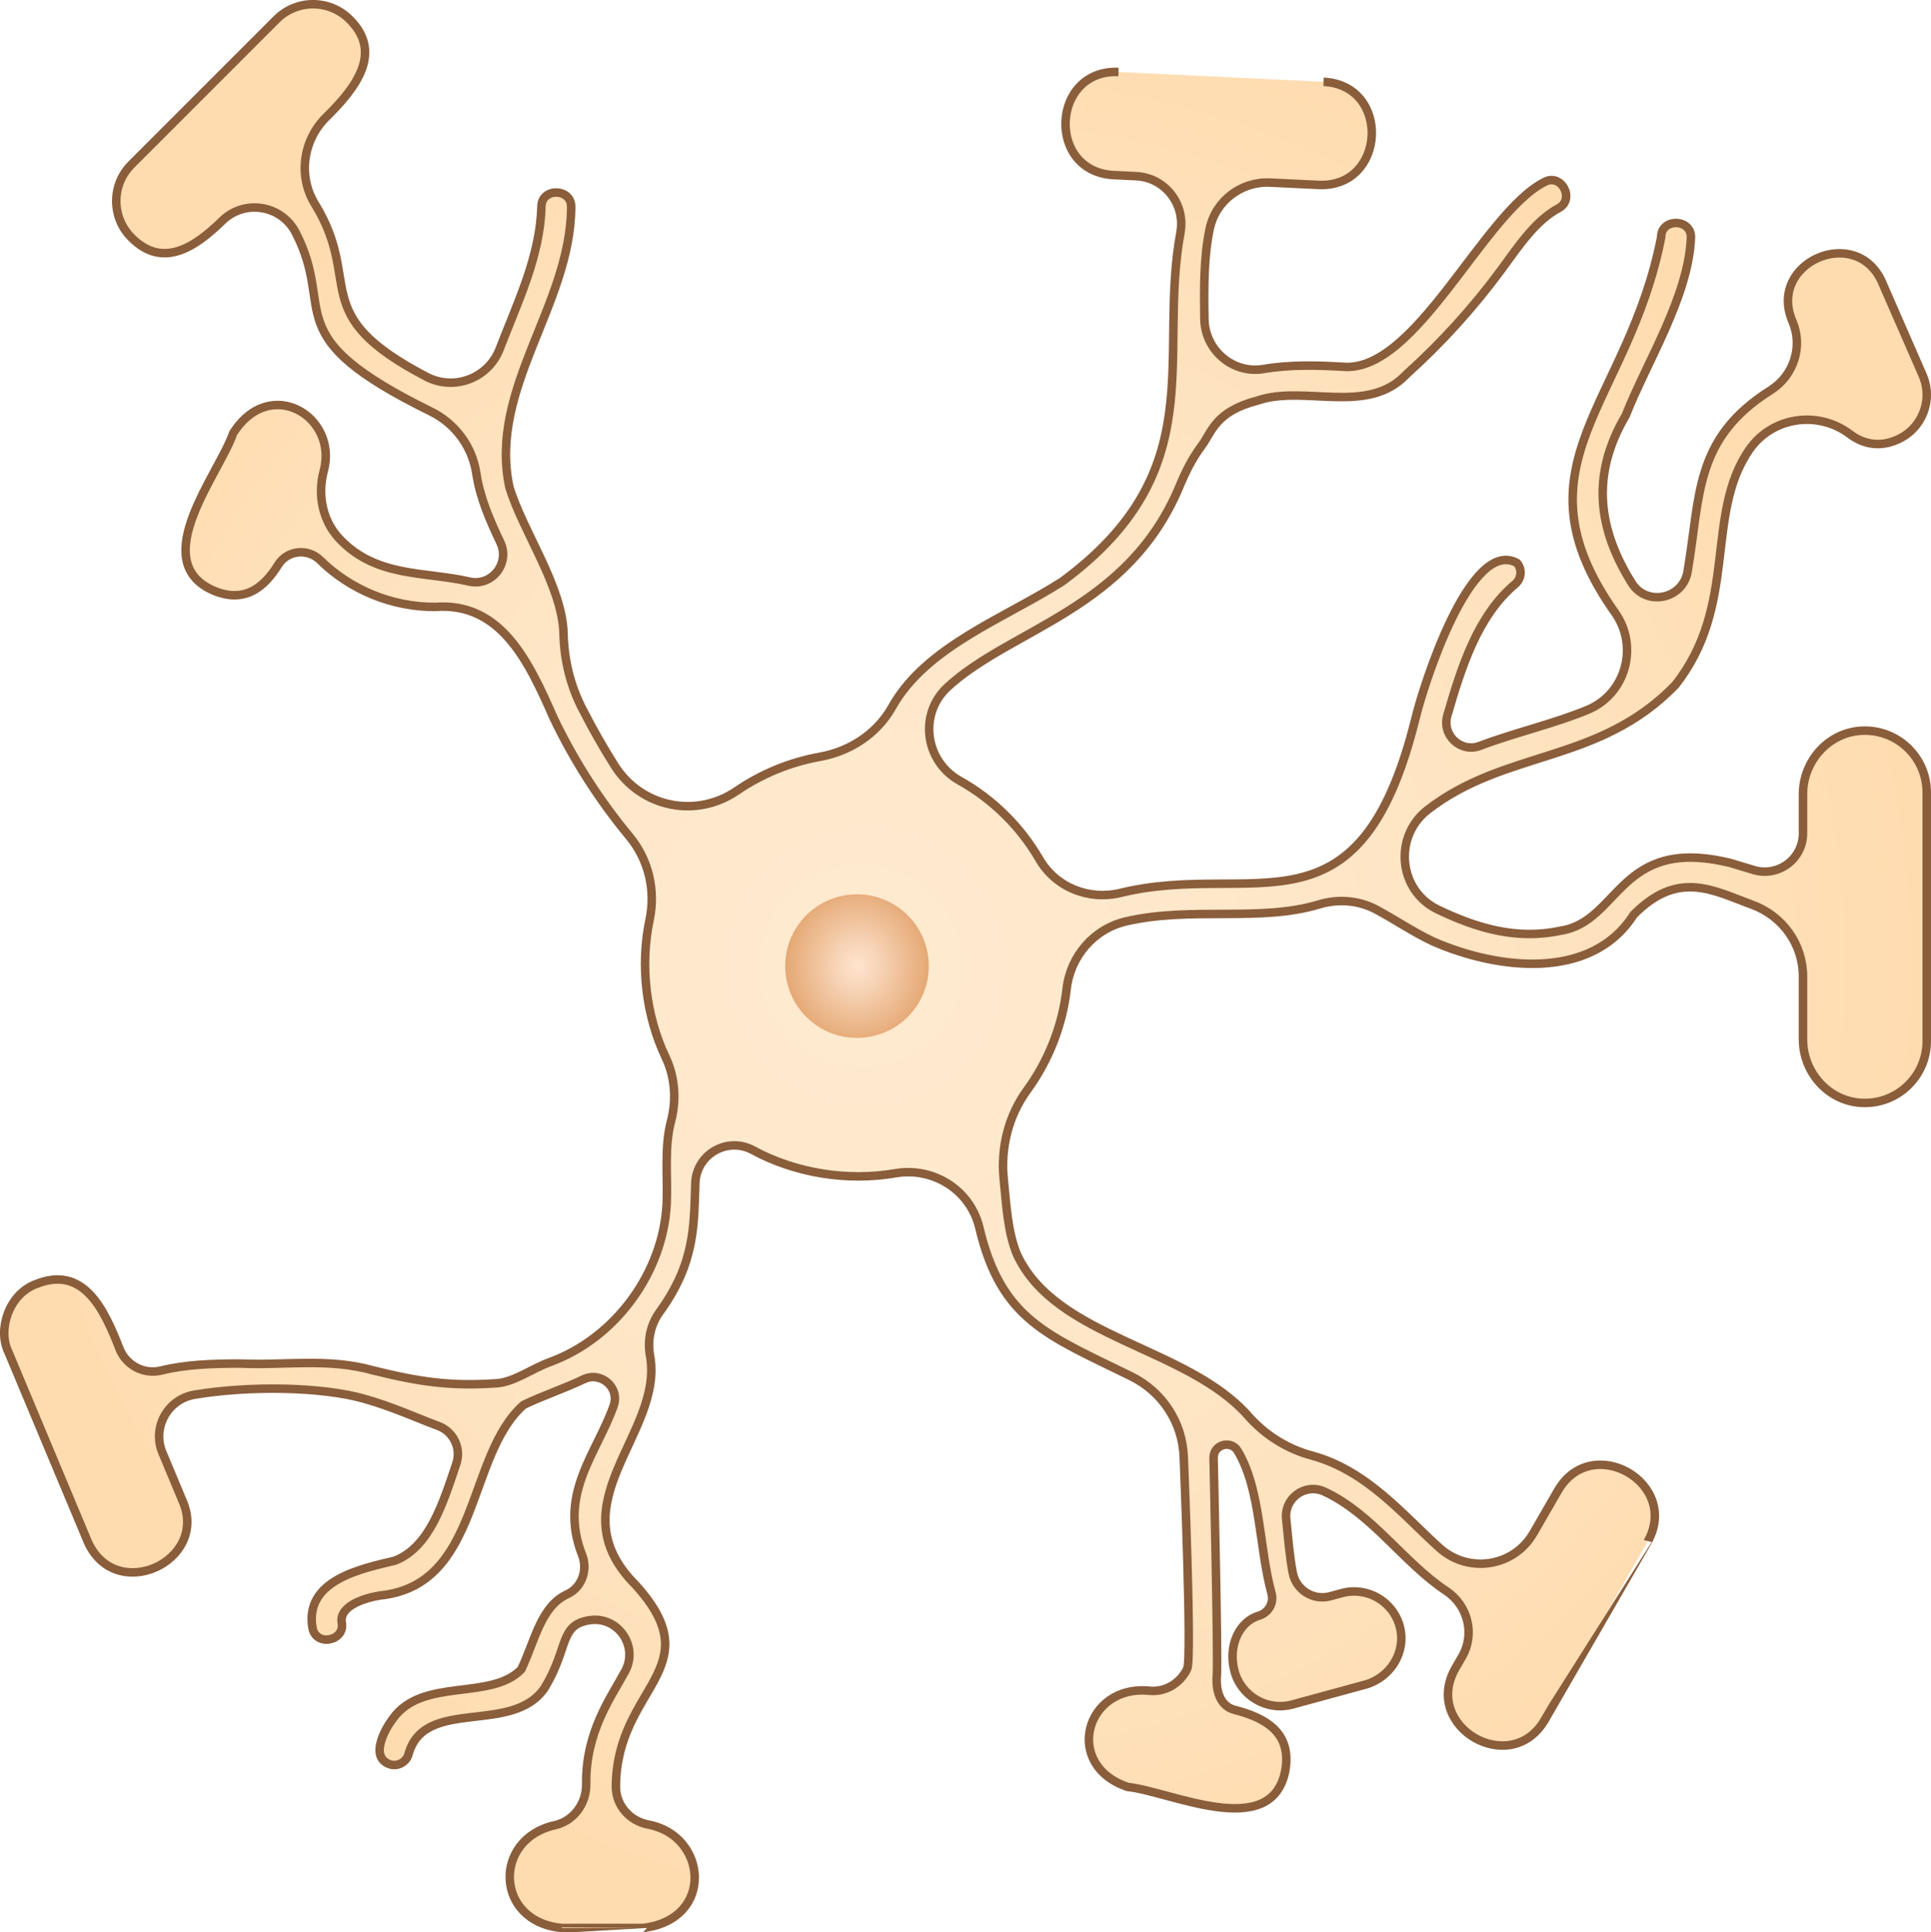 <?xml version="1.0" encoding="UTF-8"?><svg id="Layer_1" xmlns="http://www.w3.org/2000/svg" width="454.215" height="454.449" xmlns:xlink="http://www.w3.org/1999/xlink" viewBox="0 0 454.215 454.449"><defs><radialGradient id="radial-gradient" cx="227.107" cy="227.224" fx="199.515" fy="227.224" r="226.166" gradientUnits="userSpaceOnUse"><stop offset=".006" stop-color="#fee5c4" stop-opacity=".8"/><stop offset=".347" stop-color="#fee2bd" stop-opacity=".8"/><stop offset=".75" stop-color="#fedaab" stop-opacity=".8"/><stop offset="1" stop-color="#ffd39c" stop-opacity=".8"/></radialGradient><radialGradient id="radial-gradient-2" cx="201.585" cy="227.224" fx="201.585" fy="227.224" r="16.889" gradientTransform="translate(0 -23.724) scale(1 1.104)" gradientUnits="userSpaceOnUse"><stop offset="0" stop-color="#ffe5cf"/><stop offset=".353" stop-color="#f6d1b2"/><stop offset="1" stop-color="#e5a874"/></radialGradient></defs><path d="M437.955,171.856c-7.829.369-13.852,7.113-13.852,14.95l0,9.196c0,6.046-5.845,10.371-11.629,8.609-2.062-.628-4.017-1.219-5.488-1.652-26.344-6.436-25.868,13.852-39.982,15.954-10.393,2.209-19.786-.68-28.778-4.983-9.31-4.455-10.517-17.223-2.338-23.518,18.497-14.235,40.114-10.724,58.152-29.256,14.939-18.9,6.852-40.079,17.444-55.393,5.365-7.757,16.164-9.325,23.687-3.637,3.057,2.311,6.941,3.165,11.142,1.269,5.82-2.541,8.479-9.318,5.938-15.139l-9.549-21.875c-6.078-13.755-27.033-4.607-21.077,9.201l.001.003c2.542,5.931.308,12.76-5.147,16.206-18.064,11.408-16.456,24.81-19.523,42.658-1.109,6.454-9.637,8.253-13.115,2.704-7.756-12.374-9.835-25.2-1.421-39.459,4.879-12.458,14.737-27.863,15.326-41.781.161-4.524-7.002-4.684-6.999-.143-7.661,39.366-35.478,53.5-10.851,88.326,5.618,7.944,2.53,19.137-6.459,22.859-8.037,3.328-17.099,5.342-25.319,8.47-4.502,1.713-9.015-2.509-7.675-7.136,3.386-11.692,7.189-23.53,15.985-30.946,1.476-1.249,1.658-3.458.409-4.933-10.91-6.06-21.942,28.473-23.916,36.691-13.188,53.101-38.053,33.261-69.357,40.907-7.436,1.816-15.233-1.296-19.076-7.917-4.484-7.725-10.986-14.132-18.787-18.498-8.179-4.579-9.658-15.739-2.742-22.066,15.119-13.83,42.465-18.165,54.548-47.289,1.365-3.291,2.972-6.497,5.109-9.348,2.466-3.289,3.171-8.086,13.213-10.684,10.966-3.773,25.833,3.607,35.012-6.189,8.244-7.416,15.758-15.705,22.332-24.636,4.001-5.445,7.959-11.463,13.432-14.404,3.997-2.096.622-8.392-3.35-6.146-14.418,7.376-30.163,44.754-47.234,43.442-5.905-.355-12.529-.565-18.761.511-7.232,1.248-13.835-4.401-13.956-11.739-.121-7.299-.163-14.632,1.265-21.312,1.408-6.582,7.481-11.109,14.204-10.787l11.422.547c15.847.692,17.028-23.423,1.161-24.253.001,0-48.236-2.312-48.236-2.312-15.848-.69-17.028,23.423-1.162,24.253-0,0,2.282.11,5.275.253,6.788.325,11.658,6.578,10.433,13.262-5.427,29.604,7.667,55.914-27.796,82.068-13.388,8.593-32.033,15.229-40.022,29.512-3.532,6.315-9.913,10.459-17.036,11.732-7.055,1.261-13.729,4.048-19.526,8.009-9.572,6.539-22.44,3.902-28.663-5.879-2.766-4.347-5.296-8.85-7.659-13.445-2.803-5.451-4.266-11.484-4.406-17.612-.257-11.228-9.667-24.184-12.757-34.59-4.892-23.127,14.454-42.817,14.55-65.743.149-4.514-6.977-4.692-6.998-.131-.307,11.678-5.578,22.423-9.813,33.442-2.641,6.873-10.688,9.962-17.216,6.556-28.411-14.824-14.79-21.963-26.248-40.633-4.037-6.578-2.806-15.061,2.697-20.473,7.143-7.026,13.267-15.257,5.447-22.958-4.741-4.741-12.428-4.741-17.169,0L30.905,38.703c-4.741,4.741-4.741,12.428,0,17.169,7.364,7.411,14.948,2.311,21.394-3.978,5.24-5.112,13.913-3.677,17.266,2.831,9.585,18.604-4.847,24.07,31.774,42.048,5.743,2.819,9.77,8.265,10.707,14.593.829,5.6,3.146,10.946,5.651,16.213,2.341,4.922-2.02,10.421-7.331,9.195-10.437-2.409-21.861-.903-30.49-10.024-4.026-4.256-5.24-10.34-3.719-15.998,3.439-12.8-12.656-22.556-21.311-8.859-3.265,9.454-20.131,29.787-4.957,36.858,7.478,3.332,12.176-.482,15.527-5.89,2.157-3.482,6.995-3.98,9.912-1.105,7.081,6.978,16.948,11.029,27.006,10.987,15.477-1.182,22.024,12.772,27.851,26.039,4.732,9.952,10.794,19.409,17.884,27.966,4.512,5.446,6.191,12.664,4.731,19.583-2.264,10.726-.879,22.544,3.762,32.327,2.232,4.704,2.592,10.013,1.274,15.049-1.625,6.208-.754,13.156-1.013,19.378-.811,16.271-12.051,31.576-27.332,37.222-4.271,1.517-8.489,4.737-12.626,5.026-10.867.76-18.074-.296-29.072-3.013-10.596-3.004-20.833-1.125-31.496-1.621-6.375.016-12.601.212-18.339,1.636-4.112,1.02-8.333-1.216-9.869-5.165-3.604-9.266-8.463-19.682-19.636-15.146-6.437,2.383-9.014,10.775-6.506,15.9.469,1.104,18.641,44.561,18.745,44.779,6.627,14.58,28.391,4.449,22.289-9.627-.091-.218-2.467-5.895-4.772-11.402-2.482-5.93,1.23-12.602,7.572-13.655,13.009-2.159,29.838-1.849,39.677.901,6.833,1.91,12.363,4.504,17.611,6.445,3.587,1.327,5.495,5.238,4.277,8.864-3.17,9.439-6.316,19.63-14.427,22.826-8.129,1.948-21.398,4.63-19.401,15.925.97,4.446,7.88,2.871,6.828-1.542-.337-3.877,5.564-5.613,9.021-6.182,23.711-2.406,20.273-32.928,33.801-44.832,4.469-2.171,9.453-3.779,14.08-6.007,4.1-1.974,8.604,1.916,7.098,6.21-3.91,11.146-13.084,20.681-7.425,35.074,1.392,3.54-.043,7.678-3.501,9.264-6.21,2.848-7.568,10.888-10.8,17.671-7.149,7.426-23.208,1.808-30.186,11.549-1.893,2.498-5.668,9.205-.59,10.824,1.821.489,3.789-.617,4.272-2.502,3.795-13.544,24.531-4.261,32.042-15.594,5.648-9.359,3.383-14.746,10.521-15.848,6.627-1.023,11.564,6.052,8.392,11.96-3.376,6.287-9.34,14.233-9.182,26.595.058,4.549-2.928,8.675-7.369,9.66-14.662,3.249-14.144,22.68,1.607,24.168 0-.001,19.082-.001,19.082-.001,16.882-1.953,15.234-21.697,1.309-24.311-4.384-.823-7.667-4.509-7.643-8.97.125-23.594,22.562-27.522,4.666-47.366-19.177-19.131,6.709-35.61,3.363-53.951-.653-3.579.108-7.299,2.243-10.245,8.481-11.704,8.054-20.607,8.416-30.37.252-6.804,7.565-10.967,13.549-7.719,9.97,5.413,22.172,7.373,33.483,5.431,8.984-1.543,17.676,3.959,19.779,12.828,5.157,21.747,16.082,25.266,35.753,34.953,7.264,3.578,12.03,10.834,12.315,18.926.009.266.021.503.031.704,0,0,1.922,46.708.799,49.107-1.595,3.407-5.143,5.567-8.886,5.192-15.105-1.513-20.332,17.52-5.112,22.629,9.951,1.011,33.609,12.765,37.013-3.627,1.751-9.209-4.737-12.673-11.909-14.516-3.533-.908-4.444-4.845-4.143-8.127.322-3.501-.77-51.001-.77-51.001l-.001-.163c-.014-3.113,4.097-4.259,5.69-1.584,5.458,9.164,4.983,22.736,7.94,33.476.632,2.294-.767,4.659-3.063,5.285-4.482,1.38-7.191,6.921-5.691,12.852,1.529,6.042,7.707,9.631,13.694,8l17.058-4.648c5.903-1.608,9.708-7.606,8.208-13.538-1.528-6.042-7.707-9.631-13.694-8l-2.697.735c-4,1.09-8.066-1.474-8.834-5.549-.77-4.082-1.091-8.392-1.534-12.628-.513-4.911,4.493-8.505,8.978-6.439,11.218,5.169,18.69,16.773,28.653,23.36,5.135,3.395,6.823,10.138,3.746,15.469l-1.574,2.726c-7.873,13.771,13.024,25.865,21.028,12.14-0.0.001,24.146-41.822,24.146-41.822,7.872-13.772-13.023-25.864-21.028-12.14 0-0-2.867,4.966-5.812,10.066-4.563,7.904-15.22,9.565-22.028,3.487-8.327-7.433-16.988-18.237-30.097-21.764-5.764-1.551-10.975-4.815-14.92-9.294-14.461-16.414-45.271-18.195-54.434-38.037-2.174-5.248-2.471-11.516-3.095-17.635-.758-7.428,1.102-14.934,5.496-20.97,4.996-6.864,8.31-15.118,9.298-23.807.878-7.72,6.41-14.129,13.978-15.89,15.302-3.561,31.516.224,45.46-4.004,4.533-1.374,9.448-.937,13.605,1.333,4.423,2.415,8.731,5.327,13.27,7.439,14.781,6.469,37.029,9.395,47.067-6.342,10.511-10.622,18.689-5.713,27.965-2.304,7.091,2.607,11.862,9.284,11.862,16.839l-0,14.776c0,7.838,6.023,14.581,13.852,14.95,8.359.394,15.259-6.267,15.259-14.539v-58.458c0-8.272-6.901-14.933-15.259-14.539Z" fill="url(#radial-gradient)" stroke="#8a5d3b" stroke-miterlimit="10" stroke-width="2"/><circle cx="201.585" cy="227.224" r="16.889" fill="url(#radial-gradient-2)"/></svg>